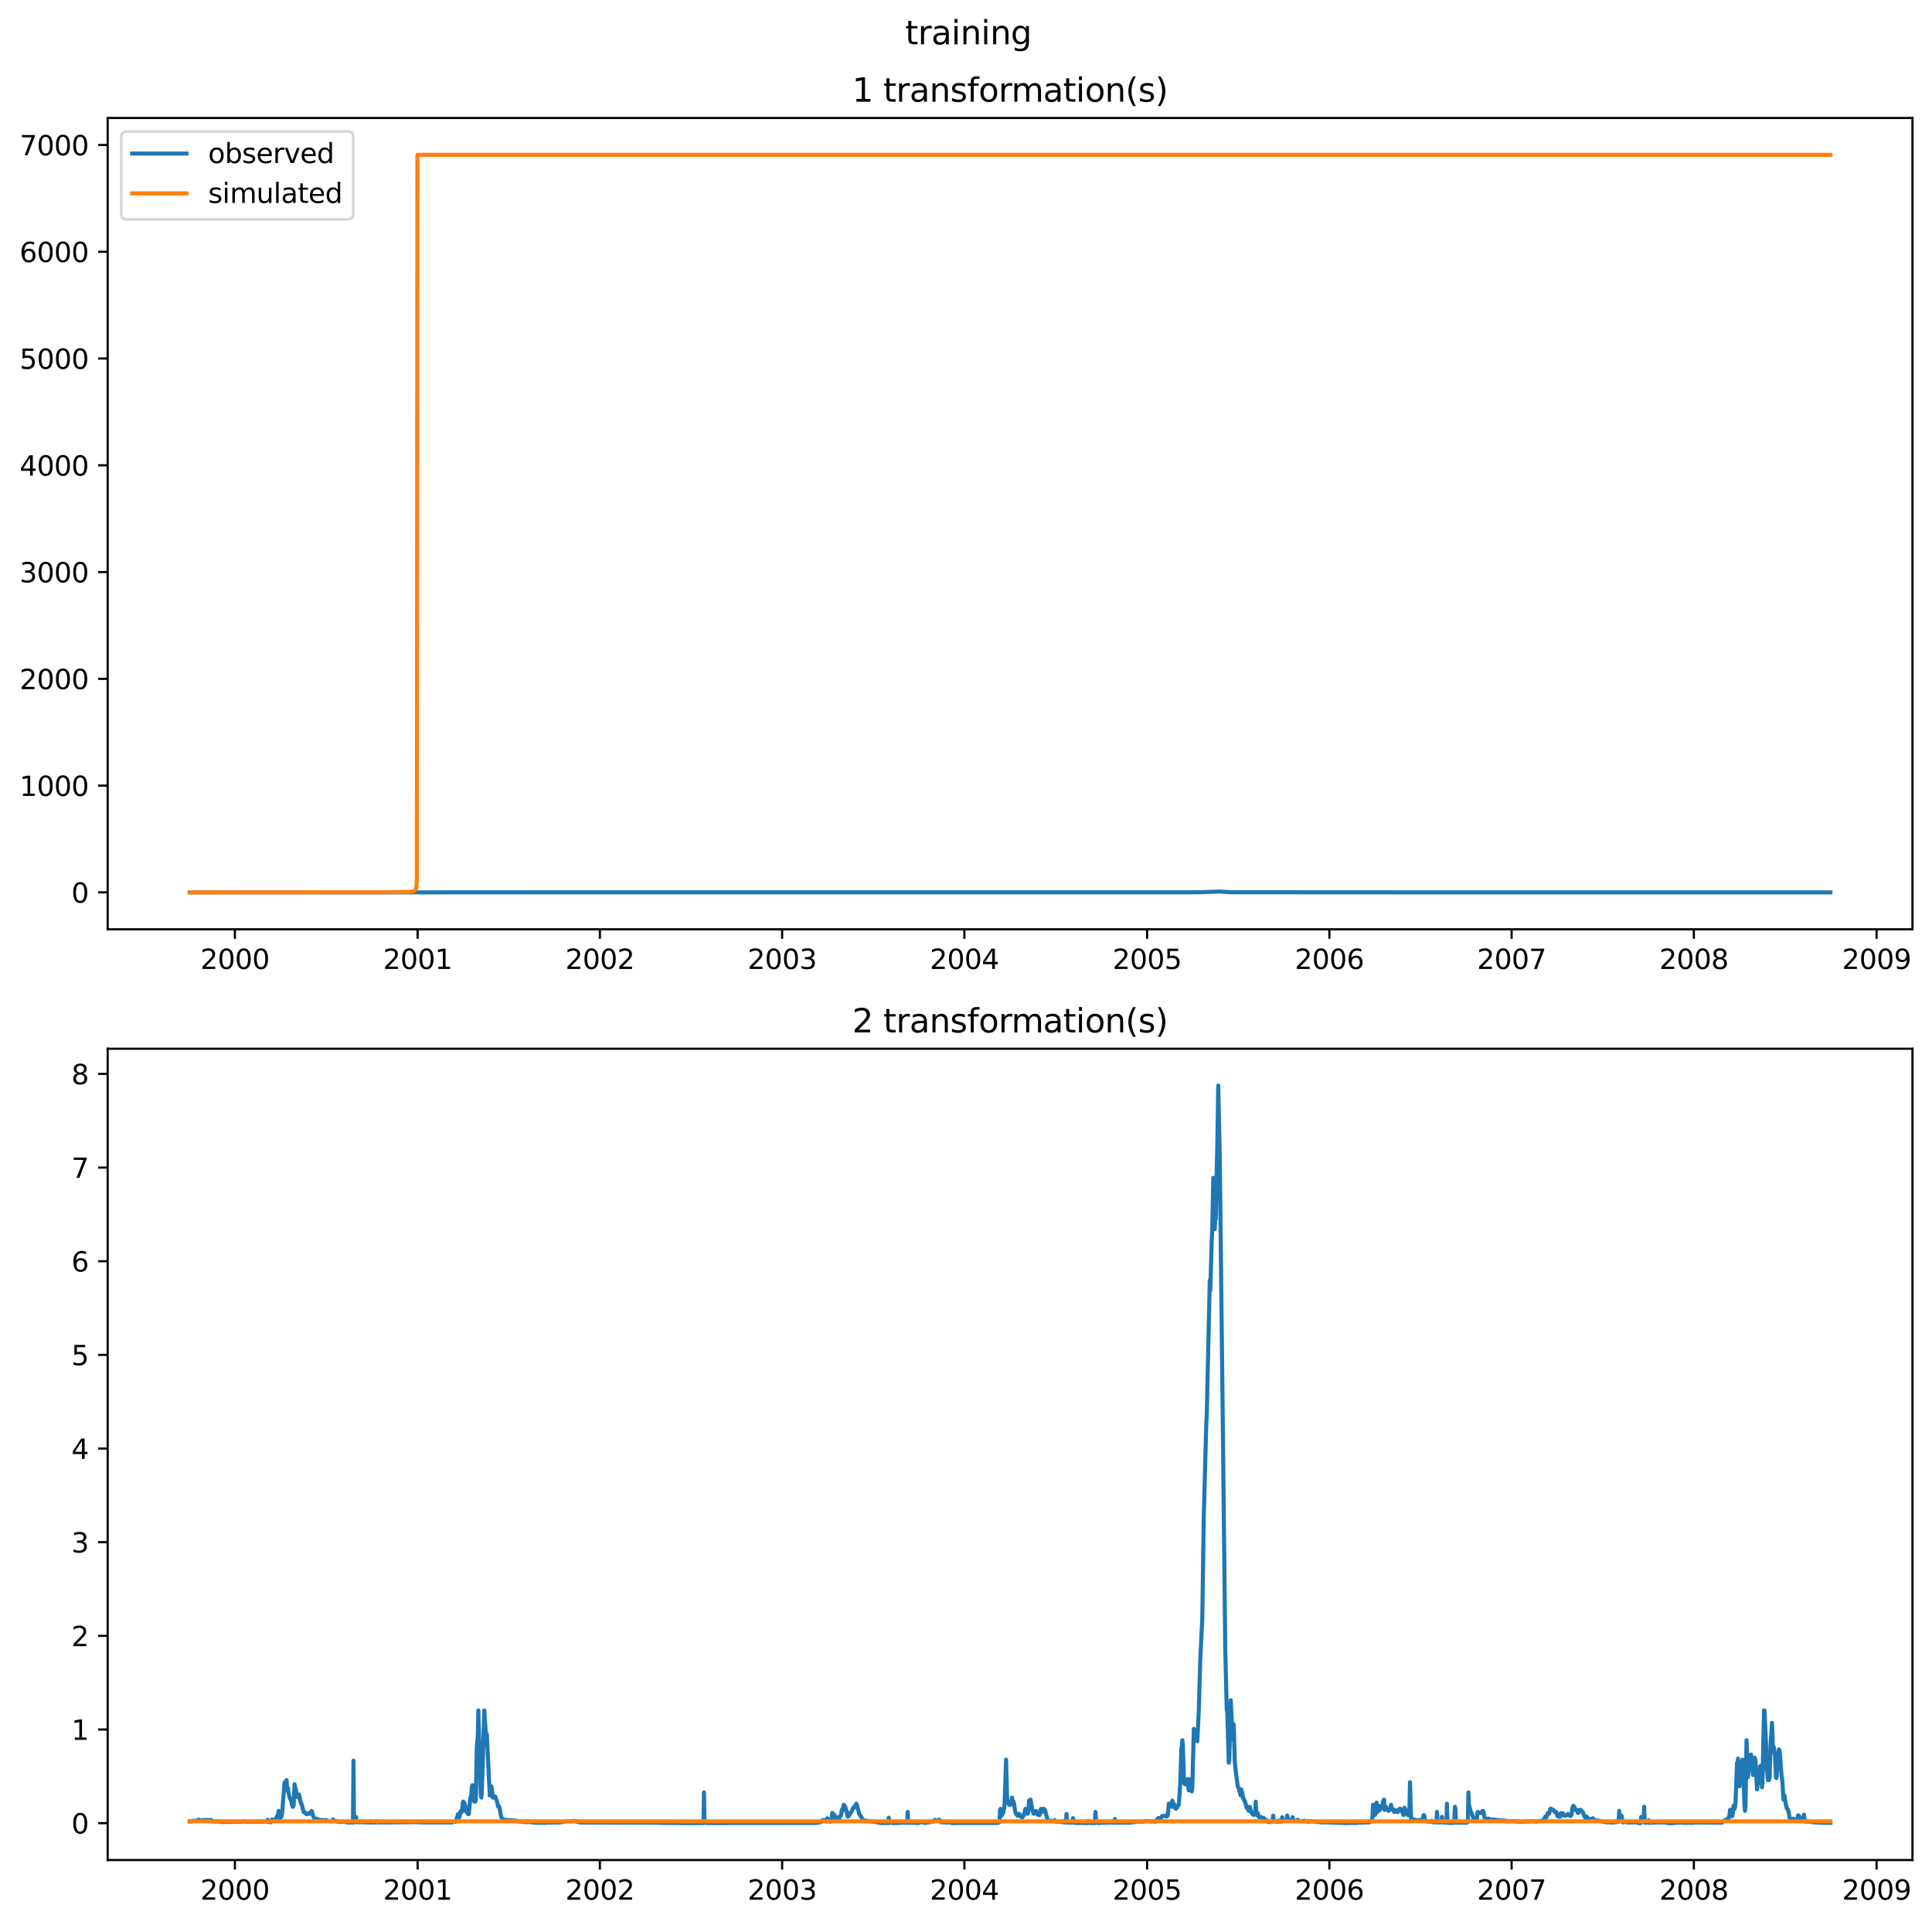 <?xml version="1.0" encoding="utf-8" standalone="no"?>
<!DOCTYPE svg PUBLIC "-//W3C//DTD SVG 1.1//EN"
  "http://www.w3.org/Graphics/SVG/1.1/DTD/svg11.dtd">
<svg xmlns:xlink="http://www.w3.org/1999/xlink" width="711.399pt" height="708.798pt" viewBox="0 0 711.399 708.798" xmlns="http://www.w3.org/2000/svg" version="1.1">
 <defs>
  <style type="text/css">*{stroke-linejoin: round; stroke-linecap: butt}</style>
 </defs>
 <g id="figure_1">
  <g id="patch_1">
   <path d="M 0 708.798 
L 711.399 708.798 
L 711.399 0 
L 0 0 
z
" style="fill: #ffffff"/>
  </g>
  <g id="axes_1">
   <g id="patch_2">
    <path d="M 39.65 342.2 
L 704.199 342.2 
L 704.199 43.44 
L 39.65 43.44 
z
" style="fill: #ffffff"/>
   </g>
   <g id="matplotlib.axis_1">
    <g id="xtick_1">
     <g id="line2d_1">
      <defs>
       <path id="mcf360013bb" d="M 0 0 
L 0 3.5 
" style="stroke: #000000; stroke-width: 0.8"/>
      </defs>
      <g>
       <use xlink:href="#mcf360013bb" x="86.495" y="342.2" style="stroke: #000000; stroke-width: 0.8"/>
      </g>
     </g>
     <g id="text_1">
      <!-- 2000 -->
      <g transform="translate(73.77 356.798) scale(0.1 -0.1)">
       <defs>
        <path id="DejaVuSans-32" d="M 1228 531 
L 3431 531 
L 3431 0 
L 469 0 
L 469 531 
Q 828 903 1448 1529 
Q 2069 2156 2228 2338 
Q 2531 2678 2651 2914 
Q 2772 3150 2772 3378 
Q 2772 3750 2511 3984 
Q 2250 4219 1831 4219 
Q 1534 4219 1204 4116 
Q 875 4013 500 3803 
L 500 4441 
Q 881 4594 1212 4672 
Q 1544 4750 1819 4750 
Q 2544 4750 2975 4387 
Q 3406 4025 3406 3419 
Q 3406 3131 3298 2873 
Q 3191 2616 2906 2266 
Q 2828 2175 2409 1742 
Q 1991 1309 1228 531 
z
" transform="scale(0.016)"/>
        <path id="DejaVuSans-30" d="M 2034 4250 
Q 1547 4250 1301 3770 
Q 1056 3291 1056 2328 
Q 1056 1369 1301 889 
Q 1547 409 2034 409 
Q 2525 409 2770 889 
Q 3016 1369 3016 2328 
Q 3016 3291 2770 3770 
Q 2525 4250 2034 4250 
z
M 2034 4750 
Q 2819 4750 3233 4129 
Q 3647 3509 3647 2328 
Q 3647 1150 3233 529 
Q 2819 -91 2034 -91 
Q 1250 -91 836 529 
Q 422 1150 422 2328 
Q 422 3509 836 4129 
Q 1250 4750 2034 4750 
z
" transform="scale(0.016)"/>
       </defs>
       <use xlink:href="#DejaVuSans-32"/>
       <use xlink:href="#DejaVuSans-30" x="63.623"/>
       <use xlink:href="#DejaVuSans-30" x="127.246"/>
       <use xlink:href="#DejaVuSans-30" x="190.869"/>
      </g>
     </g>
    </g>
    <g id="xtick_2">
     <g id="line2d_2">
      <g>
       <use xlink:href="#mcf360013bb" x="153.785" y="342.2" style="stroke: #000000; stroke-width: 0.8"/>
      </g>
     </g>
     <g id="text_2">
      <!-- 2001 -->
      <g transform="translate(141.06 356.798) scale(0.1 -0.1)">
       <defs>
        <path id="DejaVuSans-31" d="M 794 531 
L 1825 531 
L 1825 4091 
L 703 3866 
L 703 4441 
L 1819 4666 
L 2450 4666 
L 2450 531 
L 3481 531 
L 3481 0 
L 794 0 
L 794 531 
z
" transform="scale(0.016)"/>
       </defs>
       <use xlink:href="#DejaVuSans-32"/>
       <use xlink:href="#DejaVuSans-30" x="63.623"/>
       <use xlink:href="#DejaVuSans-30" x="127.246"/>
       <use xlink:href="#DejaVuSans-31" x="190.869"/>
      </g>
     </g>
    </g>
    <g id="xtick_3">
     <g id="line2d_3">
      <g>
       <use xlink:href="#mcf360013bb" x="220.891" y="342.2" style="stroke: #000000; stroke-width: 0.8"/>
      </g>
     </g>
     <g id="text_3">
      <!-- 2002 -->
      <g transform="translate(208.166 356.798) scale(0.1 -0.1)">
       <use xlink:href="#DejaVuSans-32"/>
       <use xlink:href="#DejaVuSans-30" x="63.623"/>
       <use xlink:href="#DejaVuSans-30" x="127.246"/>
       <use xlink:href="#DejaVuSans-32" x="190.869"/>
      </g>
     </g>
    </g>
    <g id="xtick_4">
     <g id="line2d_4">
      <g>
       <use xlink:href="#mcf360013bb" x="287.996" y="342.2" style="stroke: #000000; stroke-width: 0.8"/>
      </g>
     </g>
     <g id="text_4">
      <!-- 2003 -->
      <g transform="translate(275.271 356.798) scale(0.1 -0.1)">
       <defs>
        <path id="DejaVuSans-33" d="M 2597 2516 
Q 3050 2419 3304 2112 
Q 3559 1806 3559 1356 
Q 3559 666 3084 287 
Q 2609 -91 1734 -91 
Q 1441 -91 1130 -33 
Q 819 25 488 141 
L 488 750 
Q 750 597 1062 519 
Q 1375 441 1716 441 
Q 2309 441 2620 675 
Q 2931 909 2931 1356 
Q 2931 1769 2642 2001 
Q 2353 2234 1838 2234 
L 1294 2234 
L 1294 2753 
L 1863 2753 
Q 2328 2753 2575 2939 
Q 2822 3125 2822 3475 
Q 2822 3834 2567 4026 
Q 2313 4219 1838 4219 
Q 1578 4219 1281 4162 
Q 984 4106 628 3988 
L 628 4550 
Q 988 4650 1302 4700 
Q 1616 4750 1894 4750 
Q 2613 4750 3031 4423 
Q 3450 4097 3450 3541 
Q 3450 3153 3228 2886 
Q 3006 2619 2597 2516 
z
" transform="scale(0.016)"/>
       </defs>
       <use xlink:href="#DejaVuSans-32"/>
       <use xlink:href="#DejaVuSans-30" x="63.623"/>
       <use xlink:href="#DejaVuSans-30" x="127.246"/>
       <use xlink:href="#DejaVuSans-33" x="190.869"/>
      </g>
     </g>
    </g>
    <g id="xtick_5">
     <g id="line2d_5">
      <g>
       <use xlink:href="#mcf360013bb" x="355.102" y="342.2" style="stroke: #000000; stroke-width: 0.8"/>
      </g>
     </g>
     <g id="text_5">
      <!-- 2004 -->
      <g transform="translate(342.377 356.798) scale(0.1 -0.1)">
       <defs>
        <path id="DejaVuSans-34" d="M 2419 4116 
L 825 1625 
L 2419 1625 
L 2419 4116 
z
M 2253 4666 
L 3047 4666 
L 3047 1625 
L 3713 1625 
L 3713 1100 
L 3047 1100 
L 3047 0 
L 2419 0 
L 2419 1100 
L 313 1100 
L 313 1709 
L 2253 4666 
z
" transform="scale(0.016)"/>
       </defs>
       <use xlink:href="#DejaVuSans-32"/>
       <use xlink:href="#DejaVuSans-30" x="63.623"/>
       <use xlink:href="#DejaVuSans-30" x="127.246"/>
       <use xlink:href="#DejaVuSans-34" x="190.869"/>
      </g>
     </g>
    </g>
    <g id="xtick_6">
     <g id="line2d_6">
      <g>
       <use xlink:href="#mcf360013bb" x="422.392" y="342.2" style="stroke: #000000; stroke-width: 0.8"/>
      </g>
     </g>
     <g id="text_6">
      <!-- 2005 -->
      <g transform="translate(409.667 356.798) scale(0.1 -0.1)">
       <defs>
        <path id="DejaVuSans-35" d="M 691 4666 
L 3169 4666 
L 3169 4134 
L 1269 4134 
L 1269 2991 
Q 1406 3038 1543 3061 
Q 1681 3084 1819 3084 
Q 2600 3084 3056 2656 
Q 3513 2228 3513 1497 
Q 3513 744 3044 326 
Q 2575 -91 1722 -91 
Q 1428 -91 1123 -41 
Q 819 9 494 109 
L 494 744 
Q 775 591 1075 516 
Q 1375 441 1709 441 
Q 2250 441 2565 725 
Q 2881 1009 2881 1497 
Q 2881 1984 2565 2268 
Q 2250 2553 1709 2553 
Q 1456 2553 1204 2497 
Q 953 2441 691 2322 
L 691 4666 
z
" transform="scale(0.016)"/>
       </defs>
       <use xlink:href="#DejaVuSans-32"/>
       <use xlink:href="#DejaVuSans-30" x="63.623"/>
       <use xlink:href="#DejaVuSans-30" x="127.246"/>
       <use xlink:href="#DejaVuSans-35" x="190.869"/>
      </g>
     </g>
    </g>
    <g id="xtick_7">
     <g id="line2d_7">
      <g>
       <use xlink:href="#mcf360013bb" x="489.497" y="342.2" style="stroke: #000000; stroke-width: 0.8"/>
      </g>
     </g>
     <g id="text_7">
      <!-- 2006 -->
      <g transform="translate(476.772 356.798) scale(0.1 -0.1)">
       <defs>
        <path id="DejaVuSans-36" d="M 2113 2584 
Q 1688 2584 1439 2293 
Q 1191 2003 1191 1497 
Q 1191 994 1439 701 
Q 1688 409 2113 409 
Q 2538 409 2786 701 
Q 3034 994 3034 1497 
Q 3034 2003 2786 2293 
Q 2538 2584 2113 2584 
z
M 3366 4563 
L 3366 3988 
Q 3128 4100 2886 4159 
Q 2644 4219 2406 4219 
Q 1781 4219 1451 3797 
Q 1122 3375 1075 2522 
Q 1259 2794 1537 2939 
Q 1816 3084 2150 3084 
Q 2853 3084 3261 2657 
Q 3669 2231 3669 1497 
Q 3669 778 3244 343 
Q 2819 -91 2113 -91 
Q 1303 -91 875 529 
Q 447 1150 447 2328 
Q 447 3434 972 4092 
Q 1497 4750 2381 4750 
Q 2619 4750 2861 4703 
Q 3103 4656 3366 4563 
z
" transform="scale(0.016)"/>
       </defs>
       <use xlink:href="#DejaVuSans-32"/>
       <use xlink:href="#DejaVuSans-30" x="63.623"/>
       <use xlink:href="#DejaVuSans-30" x="127.246"/>
       <use xlink:href="#DejaVuSans-36" x="190.869"/>
      </g>
     </g>
    </g>
    <g id="xtick_8">
     <g id="line2d_8">
      <g>
       <use xlink:href="#mcf360013bb" x="556.603" y="342.2" style="stroke: #000000; stroke-width: 0.8"/>
      </g>
     </g>
     <g id="text_8">
      <!-- 2007 -->
      <g transform="translate(543.878 356.798) scale(0.1 -0.1)">
       <defs>
        <path id="DejaVuSans-37" d="M 525 4666 
L 3525 4666 
L 3525 4397 
L 1831 0 
L 1172 0 
L 2766 4134 
L 525 4134 
L 525 4666 
z
" transform="scale(0.016)"/>
       </defs>
       <use xlink:href="#DejaVuSans-32"/>
       <use xlink:href="#DejaVuSans-30" x="63.623"/>
       <use xlink:href="#DejaVuSans-30" x="127.246"/>
       <use xlink:href="#DejaVuSans-37" x="190.869"/>
      </g>
     </g>
    </g>
    <g id="xtick_9">
     <g id="line2d_9">
      <g>
       <use xlink:href="#mcf360013bb" x="623.709" y="342.2" style="stroke: #000000; stroke-width: 0.8"/>
      </g>
     </g>
     <g id="text_9">
      <!-- 2008 -->
      <g transform="translate(610.984 356.798) scale(0.1 -0.1)">
       <defs>
        <path id="DejaVuSans-38" d="M 2034 2216 
Q 1584 2216 1326 1975 
Q 1069 1734 1069 1313 
Q 1069 891 1326 650 
Q 1584 409 2034 409 
Q 2484 409 2743 651 
Q 3003 894 3003 1313 
Q 3003 1734 2745 1975 
Q 2488 2216 2034 2216 
z
M 1403 2484 
Q 997 2584 770 2862 
Q 544 3141 544 3541 
Q 544 4100 942 4425 
Q 1341 4750 2034 4750 
Q 2731 4750 3128 4425 
Q 3525 4100 3525 3541 
Q 3525 3141 3298 2862 
Q 3072 2584 2669 2484 
Q 3125 2378 3379 2068 
Q 3634 1759 3634 1313 
Q 3634 634 3220 271 
Q 2806 -91 2034 -91 
Q 1263 -91 848 271 
Q 434 634 434 1313 
Q 434 1759 690 2068 
Q 947 2378 1403 2484 
z
M 1172 3481 
Q 1172 3119 1398 2916 
Q 1625 2713 2034 2713 
Q 2441 2713 2670 2916 
Q 2900 3119 2900 3481 
Q 2900 3844 2670 4047 
Q 2441 4250 2034 4250 
Q 1625 4250 1398 4047 
Q 1172 3844 1172 3481 
z
" transform="scale(0.016)"/>
       </defs>
       <use xlink:href="#DejaVuSans-32"/>
       <use xlink:href="#DejaVuSans-30" x="63.623"/>
       <use xlink:href="#DejaVuSans-30" x="127.246"/>
       <use xlink:href="#DejaVuSans-38" x="190.869"/>
      </g>
     </g>
    </g>
    <g id="xtick_10">
     <g id="line2d_10">
      <g>
       <use xlink:href="#mcf360013bb" x="690.999" y="342.2" style="stroke: #000000; stroke-width: 0.8"/>
      </g>
     </g>
     <g id="text_10">
      <!-- 2009 -->
      <g transform="translate(678.274 356.798) scale(0.1 -0.1)">
       <defs>
        <path id="DejaVuSans-39" d="M 703 97 
L 703 672 
Q 941 559 1184 500 
Q 1428 441 1663 441 
Q 2288 441 2617 861 
Q 2947 1281 2994 2138 
Q 2813 1869 2534 1725 
Q 2256 1581 1919 1581 
Q 1219 1581 811 2004 
Q 403 2428 403 3163 
Q 403 3881 828 4315 
Q 1253 4750 1959 4750 
Q 2769 4750 3195 4129 
Q 3622 3509 3622 2328 
Q 3622 1225 3098 567 
Q 2575 -91 1691 -91 
Q 1453 -91 1209 -44 
Q 966 3 703 97 
z
M 1959 2075 
Q 2384 2075 2632 2365 
Q 2881 2656 2881 3163 
Q 2881 3666 2632 3958 
Q 2384 4250 1959 4250 
Q 1534 4250 1286 3958 
Q 1038 3666 1038 3163 
Q 1038 2656 1286 2365 
Q 1534 2075 1959 2075 
z
" transform="scale(0.016)"/>
       </defs>
       <use xlink:href="#DejaVuSans-32"/>
       <use xlink:href="#DejaVuSans-30" x="63.623"/>
       <use xlink:href="#DejaVuSans-30" x="127.246"/>
       <use xlink:href="#DejaVuSans-39" x="190.869"/>
      </g>
     </g>
    </g>
   </g>
   <g id="matplotlib.axis_2">
    <g id="ytick_1">
     <g id="line2d_11">
      <defs>
       <path id="m48aeab2d69" d="M 0 0 
L -3.5 0 
" style="stroke: #000000; stroke-width: 0.8"/>
      </defs>
      <g>
       <use xlink:href="#m48aeab2d69" x="39.65" y="328.597" style="stroke: #000000; stroke-width: 0.8"/>
      </g>
     </g>
     <g id="text_11">
      <!-- 0 -->
      <g transform="translate(26.288 332.397) scale(0.1 -0.1)">
       <use xlink:href="#DejaVuSans-30"/>
      </g>
     </g>
    </g>
    <g id="ytick_2">
     <g id="line2d_12">
      <g>
       <use xlink:href="#m48aeab2d69" x="39.65" y="289.281" style="stroke: #000000; stroke-width: 0.8"/>
      </g>
     </g>
     <g id="text_12">
      <!-- 1000 -->
      <g transform="translate(7.2 293.081) scale(0.1 -0.1)">
       <use xlink:href="#DejaVuSans-31"/>
       <use xlink:href="#DejaVuSans-30" x="63.623"/>
       <use xlink:href="#DejaVuSans-30" x="127.246"/>
       <use xlink:href="#DejaVuSans-30" x="190.869"/>
      </g>
     </g>
    </g>
    <g id="ytick_3">
     <g id="line2d_13">
      <g>
       <use xlink:href="#m48aeab2d69" x="39.65" y="249.966" style="stroke: #000000; stroke-width: 0.8"/>
      </g>
     </g>
     <g id="text_13">
      <!-- 2000 -->
      <g transform="translate(7.2 253.765) scale(0.1 -0.1)">
       <use xlink:href="#DejaVuSans-32"/>
       <use xlink:href="#DejaVuSans-30" x="63.623"/>
       <use xlink:href="#DejaVuSans-30" x="127.246"/>
       <use xlink:href="#DejaVuSans-30" x="190.869"/>
      </g>
     </g>
    </g>
    <g id="ytick_4">
     <g id="line2d_14">
      <g>
       <use xlink:href="#m48aeab2d69" x="39.65" y="210.65" style="stroke: #000000; stroke-width: 0.8"/>
      </g>
     </g>
     <g id="text_14">
      <!-- 3000 -->
      <g transform="translate(7.2 214.449) scale(0.1 -0.1)">
       <use xlink:href="#DejaVuSans-33"/>
       <use xlink:href="#DejaVuSans-30" x="63.623"/>
       <use xlink:href="#DejaVuSans-30" x="127.246"/>
       <use xlink:href="#DejaVuSans-30" x="190.869"/>
      </g>
     </g>
    </g>
    <g id="ytick_5">
     <g id="line2d_15">
      <g>
       <use xlink:href="#m48aeab2d69" x="39.65" y="171.334" style="stroke: #000000; stroke-width: 0.8"/>
      </g>
     </g>
     <g id="text_15">
      <!-- 4000 -->
      <g transform="translate(7.2 175.133) scale(0.1 -0.1)">
       <use xlink:href="#DejaVuSans-34"/>
       <use xlink:href="#DejaVuSans-30" x="63.623"/>
       <use xlink:href="#DejaVuSans-30" x="127.246"/>
       <use xlink:href="#DejaVuSans-30" x="190.869"/>
      </g>
     </g>
    </g>
    <g id="ytick_6">
     <g id="line2d_16">
      <g>
       <use xlink:href="#m48aeab2d69" x="39.65" y="132.018" style="stroke: #000000; stroke-width: 0.8"/>
      </g>
     </g>
     <g id="text_16">
      <!-- 5000 -->
      <g transform="translate(7.2 135.817) scale(0.1 -0.1)">
       <use xlink:href="#DejaVuSans-35"/>
       <use xlink:href="#DejaVuSans-30" x="63.623"/>
       <use xlink:href="#DejaVuSans-30" x="127.246"/>
       <use xlink:href="#DejaVuSans-30" x="190.869"/>
      </g>
     </g>
    </g>
    <g id="ytick_7">
     <g id="line2d_17">
      <g>
       <use xlink:href="#m48aeab2d69" x="39.65" y="92.702" style="stroke: #000000; stroke-width: 0.8"/>
      </g>
     </g>
     <g id="text_17">
      <!-- 6000 -->
      <g transform="translate(7.2 96.501) scale(0.1 -0.1)">
       <use xlink:href="#DejaVuSans-36"/>
       <use xlink:href="#DejaVuSans-30" x="63.623"/>
       <use xlink:href="#DejaVuSans-30" x="127.246"/>
       <use xlink:href="#DejaVuSans-30" x="190.869"/>
      </g>
     </g>
    </g>
    <g id="ytick_8">
     <g id="line2d_18">
      <g>
       <use xlink:href="#m48aeab2d69" x="39.65" y="53.386" style="stroke: #000000; stroke-width: 0.8"/>
      </g>
     </g>
     <g id="text_18">
      <!-- 7000 -->
      <g transform="translate(7.2 57.185) scale(0.1 -0.1)">
       <use xlink:href="#DejaVuSans-37"/>
       <use xlink:href="#DejaVuSans-30" x="63.623"/>
       <use xlink:href="#DejaVuSans-30" x="127.246"/>
       <use xlink:href="#DejaVuSans-30" x="190.869"/>
      </g>
     </g>
    </g>
   </g>
   <g id="line2d_19">
    <path d="M 69.857 328.597 
L 434.802 328.574 
L 437.376 328.579 
L 441.42 328.55 
L 448.958 328.305 
L 454.106 328.556 
L 516.799 328.594 
L 528.014 328.597 
L 673.992 328.597 
L 673.992 328.597 
" clip-path="url(#pcc58304bbd)" style="fill: none; stroke: #1f77b4; stroke-width: 1.5; stroke-linecap: square"/>
   </g>
   <g id="line2d_20">
    <path d="M 69.857 328.597 
L 139.72 328.557 
L 150.384 328.433 
L 152.038 328.265 
L 152.774 327.979 
L 153.141 327.505 
L 153.325 326.827 
L 153.509 323.965 
L 153.693 57.02 
L 673.992 57.02 
L 673.992 57.02 
" clip-path="url(#pcc58304bbd)" style="fill: none; stroke: #ff7f0e; stroke-width: 1.5; stroke-linecap: square"/>
   </g>
   <g id="patch_3">
    <path d="M 39.65 342.2 
L 39.65 43.44 
" style="fill: none; stroke: #000000; stroke-width: 0.8; stroke-linejoin: miter; stroke-linecap: square"/>
   </g>
   <g id="patch_4">
    <path d="M 704.199 342.2 
L 704.199 43.44 
" style="fill: none; stroke: #000000; stroke-width: 0.8; stroke-linejoin: miter; stroke-linecap: square"/>
   </g>
   <g id="patch_5">
    <path d="M 39.65 342.2 
L 704.199 342.2 
" style="fill: none; stroke: #000000; stroke-width: 0.8; stroke-linejoin: miter; stroke-linecap: square"/>
   </g>
   <g id="patch_6">
    <path d="M 39.65 43.44 
L 704.199 43.44 
" style="fill: none; stroke: #000000; stroke-width: 0.8; stroke-linejoin: miter; stroke-linecap: square"/>
   </g>
   <g id="text_19">
    <!-- 1 transformation(s) -->
    <g transform="translate(313.81 37.44) scale(0.12 -0.12)">
     <defs>
      <path id="DejaVuSans-20" transform="scale(0.016)"/>
      <path id="DejaVuSans-74" d="M 1172 4494 
L 1172 3500 
L 2356 3500 
L 2356 3053 
L 1172 3053 
L 1172 1153 
Q 1172 725 1289 603 
Q 1406 481 1766 481 
L 2356 481 
L 2356 0 
L 1766 0 
Q 1100 0 847 248 
Q 594 497 594 1153 
L 594 3053 
L 172 3053 
L 172 3500 
L 594 3500 
L 594 4494 
L 1172 4494 
z
" transform="scale(0.016)"/>
      <path id="DejaVuSans-72" d="M 2631 2963 
Q 2534 3019 2420 3045 
Q 2306 3072 2169 3072 
Q 1681 3072 1420 2755 
Q 1159 2438 1159 1844 
L 1159 0 
L 581 0 
L 581 3500 
L 1159 3500 
L 1159 2956 
Q 1341 3275 1631 3429 
Q 1922 3584 2338 3584 
Q 2397 3584 2469 3576 
Q 2541 3569 2628 3553 
L 2631 2963 
z
" transform="scale(0.016)"/>
      <path id="DejaVuSans-61" d="M 2194 1759 
Q 1497 1759 1228 1600 
Q 959 1441 959 1056 
Q 959 750 1161 570 
Q 1363 391 1709 391 
Q 2188 391 2477 730 
Q 2766 1069 2766 1631 
L 2766 1759 
L 2194 1759 
z
M 3341 1997 
L 3341 0 
L 2766 0 
L 2766 531 
Q 2569 213 2275 61 
Q 1981 -91 1556 -91 
Q 1019 -91 701 211 
Q 384 513 384 1019 
Q 384 1609 779 1909 
Q 1175 2209 1959 2209 
L 2766 2209 
L 2766 2266 
Q 2766 2663 2505 2880 
Q 2244 3097 1772 3097 
Q 1472 3097 1187 3025 
Q 903 2953 641 2809 
L 641 3341 
Q 956 3463 1253 3523 
Q 1550 3584 1831 3584 
Q 2591 3584 2966 3190 
Q 3341 2797 3341 1997 
z
" transform="scale(0.016)"/>
      <path id="DejaVuSans-6e" d="M 3513 2113 
L 3513 0 
L 2938 0 
L 2938 2094 
Q 2938 2591 2744 2837 
Q 2550 3084 2163 3084 
Q 1697 3084 1428 2787 
Q 1159 2491 1159 1978 
L 1159 0 
L 581 0 
L 581 3500 
L 1159 3500 
L 1159 2956 
Q 1366 3272 1645 3428 
Q 1925 3584 2291 3584 
Q 2894 3584 3203 3211 
Q 3513 2838 3513 2113 
z
" transform="scale(0.016)"/>
      <path id="DejaVuSans-73" d="M 2834 3397 
L 2834 2853 
Q 2591 2978 2328 3040 
Q 2066 3103 1784 3103 
Q 1356 3103 1142 2972 
Q 928 2841 928 2578 
Q 928 2378 1081 2264 
Q 1234 2150 1697 2047 
L 1894 2003 
Q 2506 1872 2764 1633 
Q 3022 1394 3022 966 
Q 3022 478 2636 193 
Q 2250 -91 1575 -91 
Q 1294 -91 989 -36 
Q 684 19 347 128 
L 347 722 
Q 666 556 975 473 
Q 1284 391 1588 391 
Q 1994 391 2212 530 
Q 2431 669 2431 922 
Q 2431 1156 2273 1281 
Q 2116 1406 1581 1522 
L 1381 1569 
Q 847 1681 609 1914 
Q 372 2147 372 2553 
Q 372 3047 722 3315 
Q 1072 3584 1716 3584 
Q 2034 3584 2315 3537 
Q 2597 3491 2834 3397 
z
" transform="scale(0.016)"/>
      <path id="DejaVuSans-66" d="M 2375 4863 
L 2375 4384 
L 1825 4384 
Q 1516 4384 1395 4259 
Q 1275 4134 1275 3809 
L 1275 3500 
L 2222 3500 
L 2222 3053 
L 1275 3053 
L 1275 0 
L 697 0 
L 697 3053 
L 147 3053 
L 147 3500 
L 697 3500 
L 697 3744 
Q 697 4328 969 4595 
Q 1241 4863 1831 4863 
L 2375 4863 
z
" transform="scale(0.016)"/>
      <path id="DejaVuSans-6f" d="M 1959 3097 
Q 1497 3097 1228 2736 
Q 959 2375 959 1747 
Q 959 1119 1226 758 
Q 1494 397 1959 397 
Q 2419 397 2687 759 
Q 2956 1122 2956 1747 
Q 2956 2369 2687 2733 
Q 2419 3097 1959 3097 
z
M 1959 3584 
Q 2709 3584 3137 3096 
Q 3566 2609 3566 1747 
Q 3566 888 3137 398 
Q 2709 -91 1959 -91 
Q 1206 -91 779 398 
Q 353 888 353 1747 
Q 353 2609 779 3096 
Q 1206 3584 1959 3584 
z
" transform="scale(0.016)"/>
      <path id="DejaVuSans-6d" d="M 3328 2828 
Q 3544 3216 3844 3400 
Q 4144 3584 4550 3584 
Q 5097 3584 5394 3201 
Q 5691 2819 5691 2113 
L 5691 0 
L 5113 0 
L 5113 2094 
Q 5113 2597 4934 2840 
Q 4756 3084 4391 3084 
Q 3944 3084 3684 2787 
Q 3425 2491 3425 1978 
L 3425 0 
L 2847 0 
L 2847 2094 
Q 2847 2600 2669 2842 
Q 2491 3084 2119 3084 
Q 1678 3084 1418 2786 
Q 1159 2488 1159 1978 
L 1159 0 
L 581 0 
L 581 3500 
L 1159 3500 
L 1159 2956 
Q 1356 3278 1631 3431 
Q 1906 3584 2284 3584 
Q 2666 3584 2933 3390 
Q 3200 3197 3328 2828 
z
" transform="scale(0.016)"/>
      <path id="DejaVuSans-69" d="M 603 3500 
L 1178 3500 
L 1178 0 
L 603 0 
L 603 3500 
z
M 603 4863 
L 1178 4863 
L 1178 4134 
L 603 4134 
L 603 4863 
z
" transform="scale(0.016)"/>
      <path id="DejaVuSans-28" d="M 1984 4856 
Q 1566 4138 1362 3434 
Q 1159 2731 1159 2009 
Q 1159 1288 1364 580 
Q 1569 -128 1984 -844 
L 1484 -844 
Q 1016 -109 783 600 
Q 550 1309 550 2009 
Q 550 2706 781 3412 
Q 1013 4119 1484 4856 
L 1984 4856 
z
" transform="scale(0.016)"/>
      <path id="DejaVuSans-29" d="M 513 4856 
L 1013 4856 
Q 1481 4119 1714 3412 
Q 1947 2706 1947 2009 
Q 1947 1309 1714 600 
Q 1481 -109 1013 -844 
L 513 -844 
Q 928 -128 1133 580 
Q 1338 1288 1338 2009 
Q 1338 2731 1133 3434 
Q 928 4138 513 4856 
z
" transform="scale(0.016)"/>
     </defs>
     <use xlink:href="#DejaVuSans-31"/>
     <use xlink:href="#DejaVuSans-20" x="63.623"/>
     <use xlink:href="#DejaVuSans-74" x="95.41"/>
     <use xlink:href="#DejaVuSans-72" x="134.619"/>
     <use xlink:href="#DejaVuSans-61" x="175.732"/>
     <use xlink:href="#DejaVuSans-6e" x="237.012"/>
     <use xlink:href="#DejaVuSans-73" x="300.391"/>
     <use xlink:href="#DejaVuSans-66" x="352.49"/>
     <use xlink:href="#DejaVuSans-6f" x="387.695"/>
     <use xlink:href="#DejaVuSans-72" x="448.877"/>
     <use xlink:href="#DejaVuSans-6d" x="488.24"/>
     <use xlink:href="#DejaVuSans-61" x="585.652"/>
     <use xlink:href="#DejaVuSans-74" x="646.932"/>
     <use xlink:href="#DejaVuSans-69" x="686.141"/>
     <use xlink:href="#DejaVuSans-6f" x="713.924"/>
     <use xlink:href="#DejaVuSans-6e" x="775.105"/>
     <use xlink:href="#DejaVuSans-28" x="838.484"/>
     <use xlink:href="#DejaVuSans-73" x="877.498"/>
     <use xlink:href="#DejaVuSans-29" x="929.598"/>
    </g>
   </g>
   <g id="legend_1">
    <g id="patch_7">
     <path d="M 46.65 80.796 
L 128.044 80.796 
Q 130.044 80.796 130.044 78.796 
L 130.044 50.44 
Q 130.044 48.44 128.044 48.44 
L 46.65 48.44 
Q 44.65 48.44 44.65 50.44 
L 44.65 78.796 
Q 44.65 80.796 46.65 80.796 
z
" style="fill: #ffffff; opacity: 0.8; stroke: #cccccc; stroke-linejoin: miter"/>
    </g>
    <g id="line2d_21">
     <path d="M 48.65 56.538 
L 58.65 56.538 
L 68.65 56.538 
" style="fill: none; stroke: #1f77b4; stroke-width: 1.5; stroke-linecap: square"/>
    </g>
    <g id="text_20">
     <!-- observed -->
     <g transform="translate(76.65 60.038) scale(0.1 -0.1)">
      <defs>
       <path id="DejaVuSans-62" d="M 3116 1747 
Q 3116 2381 2855 2742 
Q 2594 3103 2138 3103 
Q 1681 3103 1420 2742 
Q 1159 2381 1159 1747 
Q 1159 1113 1420 752 
Q 1681 391 2138 391 
Q 2594 391 2855 752 
Q 3116 1113 3116 1747 
z
M 1159 2969 
Q 1341 3281 1617 3432 
Q 1894 3584 2278 3584 
Q 2916 3584 3314 3078 
Q 3713 2572 3713 1747 
Q 3713 922 3314 415 
Q 2916 -91 2278 -91 
Q 1894 -91 1617 61 
Q 1341 213 1159 525 
L 1159 0 
L 581 0 
L 581 4863 
L 1159 4863 
L 1159 2969 
z
" transform="scale(0.016)"/>
       <path id="DejaVuSans-65" d="M 3597 1894 
L 3597 1613 
L 953 1613 
Q 991 1019 1311 708 
Q 1631 397 2203 397 
Q 2534 397 2845 478 
Q 3156 559 3463 722 
L 3463 178 
Q 3153 47 2828 -22 
Q 2503 -91 2169 -91 
Q 1331 -91 842 396 
Q 353 884 353 1716 
Q 353 2575 817 3079 
Q 1281 3584 2069 3584 
Q 2775 3584 3186 3129 
Q 3597 2675 3597 1894 
z
M 3022 2063 
Q 3016 2534 2758 2815 
Q 2500 3097 2075 3097 
Q 1594 3097 1305 2825 
Q 1016 2553 972 2059 
L 3022 2063 
z
" transform="scale(0.016)"/>
       <path id="DejaVuSans-76" d="M 191 3500 
L 800 3500 
L 1894 563 
L 2988 3500 
L 3597 3500 
L 2284 0 
L 1503 0 
L 191 3500 
z
" transform="scale(0.016)"/>
       <path id="DejaVuSans-64" d="M 2906 2969 
L 2906 4863 
L 3481 4863 
L 3481 0 
L 2906 0 
L 2906 525 
Q 2725 213 2448 61 
Q 2172 -91 1784 -91 
Q 1150 -91 751 415 
Q 353 922 353 1747 
Q 353 2572 751 3078 
Q 1150 3584 1784 3584 
Q 2172 3584 2448 3432 
Q 2725 3281 2906 2969 
z
M 947 1747 
Q 947 1113 1208 752 
Q 1469 391 1925 391 
Q 2381 391 2643 752 
Q 2906 1113 2906 1747 
Q 2906 2381 2643 2742 
Q 2381 3103 1925 3103 
Q 1469 3103 1208 2742 
Q 947 2381 947 1747 
z
" transform="scale(0.016)"/>
      </defs>
      <use xlink:href="#DejaVuSans-6f"/>
      <use xlink:href="#DejaVuSans-62" x="61.182"/>
      <use xlink:href="#DejaVuSans-73" x="124.658"/>
      <use xlink:href="#DejaVuSans-65" x="176.758"/>
      <use xlink:href="#DejaVuSans-72" x="238.281"/>
      <use xlink:href="#DejaVuSans-76" x="279.395"/>
      <use xlink:href="#DejaVuSans-65" x="338.574"/>
      <use xlink:href="#DejaVuSans-64" x="400.098"/>
     </g>
    </g>
    <g id="line2d_22">
     <path d="M 48.65 71.217 
L 58.65 71.217 
L 68.65 71.217 
" style="fill: none; stroke: #ff7f0e; stroke-width: 1.5; stroke-linecap: square"/>
    </g>
    <g id="text_21">
     <!-- simulated -->
     <g transform="translate(76.65 74.717) scale(0.1 -0.1)">
      <defs>
       <path id="DejaVuSans-75" d="M 544 1381 
L 544 3500 
L 1119 3500 
L 1119 1403 
Q 1119 906 1312 657 
Q 1506 409 1894 409 
Q 2359 409 2629 706 
Q 2900 1003 2900 1516 
L 2900 3500 
L 3475 3500 
L 3475 0 
L 2900 0 
L 2900 538 
Q 2691 219 2414 64 
Q 2138 -91 1772 -91 
Q 1169 -91 856 284 
Q 544 659 544 1381 
z
M 1991 3584 
L 1991 3584 
z
" transform="scale(0.016)"/>
       <path id="DejaVuSans-6c" d="M 603 4863 
L 1178 4863 
L 1178 0 
L 603 0 
L 603 4863 
z
" transform="scale(0.016)"/>
      </defs>
      <use xlink:href="#DejaVuSans-73"/>
      <use xlink:href="#DejaVuSans-69" x="52.1"/>
      <use xlink:href="#DejaVuSans-6d" x="79.883"/>
      <use xlink:href="#DejaVuSans-75" x="177.295"/>
      <use xlink:href="#DejaVuSans-6c" x="240.674"/>
      <use xlink:href="#DejaVuSans-61" x="268.457"/>
      <use xlink:href="#DejaVuSans-74" x="329.736"/>
      <use xlink:href="#DejaVuSans-65" x="368.945"/>
      <use xlink:href="#DejaVuSans-64" x="430.469"/>
     </g>
    </g>
   </g>
  </g>
  <g id="axes_2">
   <g id="patch_8">
    <path d="M 39.65 684.92 
L 704.199 684.92 
L 704.199 386.16 
L 39.65 386.16 
z
" style="fill: #ffffff"/>
   </g>
   <g id="matplotlib.axis_3">
    <g id="xtick_11">
     <g id="line2d_23">
      <g>
       <use xlink:href="#mcf360013bb" x="86.495" y="684.92" style="stroke: #000000; stroke-width: 0.8"/>
      </g>
     </g>
     <g id="text_22">
      <!-- 2000 -->
      <g transform="translate(73.77 699.518) scale(0.1 -0.1)">
       <use xlink:href="#DejaVuSans-32"/>
       <use xlink:href="#DejaVuSans-30" x="63.623"/>
       <use xlink:href="#DejaVuSans-30" x="127.246"/>
       <use xlink:href="#DejaVuSans-30" x="190.869"/>
      </g>
     </g>
    </g>
    <g id="xtick_12">
     <g id="line2d_24">
      <g>
       <use xlink:href="#mcf360013bb" x="153.785" y="684.92" style="stroke: #000000; stroke-width: 0.8"/>
      </g>
     </g>
     <g id="text_23">
      <!-- 2001 -->
      <g transform="translate(141.06 699.518) scale(0.1 -0.1)">
       <use xlink:href="#DejaVuSans-32"/>
       <use xlink:href="#DejaVuSans-30" x="63.623"/>
       <use xlink:href="#DejaVuSans-30" x="127.246"/>
       <use xlink:href="#DejaVuSans-31" x="190.869"/>
      </g>
     </g>
    </g>
    <g id="xtick_13">
     <g id="line2d_25">
      <g>
       <use xlink:href="#mcf360013bb" x="220.891" y="684.92" style="stroke: #000000; stroke-width: 0.8"/>
      </g>
     </g>
     <g id="text_24">
      <!-- 2002 -->
      <g transform="translate(208.166 699.518) scale(0.1 -0.1)">
       <use xlink:href="#DejaVuSans-32"/>
       <use xlink:href="#DejaVuSans-30" x="63.623"/>
       <use xlink:href="#DejaVuSans-30" x="127.246"/>
       <use xlink:href="#DejaVuSans-32" x="190.869"/>
      </g>
     </g>
    </g>
    <g id="xtick_14">
     <g id="line2d_26">
      <g>
       <use xlink:href="#mcf360013bb" x="287.996" y="684.92" style="stroke: #000000; stroke-width: 0.8"/>
      </g>
     </g>
     <g id="text_25">
      <!-- 2003 -->
      <g transform="translate(275.271 699.518) scale(0.1 -0.1)">
       <use xlink:href="#DejaVuSans-32"/>
       <use xlink:href="#DejaVuSans-30" x="63.623"/>
       <use xlink:href="#DejaVuSans-30" x="127.246"/>
       <use xlink:href="#DejaVuSans-33" x="190.869"/>
      </g>
     </g>
    </g>
    <g id="xtick_15">
     <g id="line2d_27">
      <g>
       <use xlink:href="#mcf360013bb" x="355.102" y="684.92" style="stroke: #000000; stroke-width: 0.8"/>
      </g>
     </g>
     <g id="text_26">
      <!-- 2004 -->
      <g transform="translate(342.377 699.518) scale(0.1 -0.1)">
       <use xlink:href="#DejaVuSans-32"/>
       <use xlink:href="#DejaVuSans-30" x="63.623"/>
       <use xlink:href="#DejaVuSans-30" x="127.246"/>
       <use xlink:href="#DejaVuSans-34" x="190.869"/>
      </g>
     </g>
    </g>
    <g id="xtick_16">
     <g id="line2d_28">
      <g>
       <use xlink:href="#mcf360013bb" x="422.392" y="684.92" style="stroke: #000000; stroke-width: 0.8"/>
      </g>
     </g>
     <g id="text_27">
      <!-- 2005 -->
      <g transform="translate(409.667 699.518) scale(0.1 -0.1)">
       <use xlink:href="#DejaVuSans-32"/>
       <use xlink:href="#DejaVuSans-30" x="63.623"/>
       <use xlink:href="#DejaVuSans-30" x="127.246"/>
       <use xlink:href="#DejaVuSans-35" x="190.869"/>
      </g>
     </g>
    </g>
    <g id="xtick_17">
     <g id="line2d_29">
      <g>
       <use xlink:href="#mcf360013bb" x="489.497" y="684.92" style="stroke: #000000; stroke-width: 0.8"/>
      </g>
     </g>
     <g id="text_28">
      <!-- 2006 -->
      <g transform="translate(476.772 699.518) scale(0.1 -0.1)">
       <use xlink:href="#DejaVuSans-32"/>
       <use xlink:href="#DejaVuSans-30" x="63.623"/>
       <use xlink:href="#DejaVuSans-30" x="127.246"/>
       <use xlink:href="#DejaVuSans-36" x="190.869"/>
      </g>
     </g>
    </g>
    <g id="xtick_18">
     <g id="line2d_30">
      <g>
       <use xlink:href="#mcf360013bb" x="556.603" y="684.92" style="stroke: #000000; stroke-width: 0.8"/>
      </g>
     </g>
     <g id="text_29">
      <!-- 2007 -->
      <g transform="translate(543.878 699.518) scale(0.1 -0.1)">
       <use xlink:href="#DejaVuSans-32"/>
       <use xlink:href="#DejaVuSans-30" x="63.623"/>
       <use xlink:href="#DejaVuSans-30" x="127.246"/>
       <use xlink:href="#DejaVuSans-37" x="190.869"/>
      </g>
     </g>
    </g>
    <g id="xtick_19">
     <g id="line2d_31">
      <g>
       <use xlink:href="#mcf360013bb" x="623.709" y="684.92" style="stroke: #000000; stroke-width: 0.8"/>
      </g>
     </g>
     <g id="text_30">
      <!-- 2008 -->
      <g transform="translate(610.984 699.518) scale(0.1 -0.1)">
       <use xlink:href="#DejaVuSans-32"/>
       <use xlink:href="#DejaVuSans-30" x="63.623"/>
       <use xlink:href="#DejaVuSans-30" x="127.246"/>
       <use xlink:href="#DejaVuSans-38" x="190.869"/>
      </g>
     </g>
    </g>
    <g id="xtick_20">
     <g id="line2d_32">
      <g>
       <use xlink:href="#mcf360013bb" x="690.999" y="684.92" style="stroke: #000000; stroke-width: 0.8"/>
      </g>
     </g>
     <g id="text_31">
      <!-- 2009 -->
      <g transform="translate(678.274 699.518) scale(0.1 -0.1)">
       <use xlink:href="#DejaVuSans-32"/>
       <use xlink:href="#DejaVuSans-30" x="63.623"/>
       <use xlink:href="#DejaVuSans-30" x="127.246"/>
       <use xlink:href="#DejaVuSans-39" x="190.869"/>
      </g>
     </g>
    </g>
   </g>
   <g id="matplotlib.axis_4">
    <g id="ytick_9">
     <g id="line2d_33">
      <g>
       <use xlink:href="#m48aeab2d69" x="39.65" y="671.34" style="stroke: #000000; stroke-width: 0.8"/>
      </g>
     </g>
     <g id="text_32">
      <!-- 0 -->
      <g transform="translate(26.288 675.139) scale(0.1 -0.1)">
       <use xlink:href="#DejaVuSans-30"/>
      </g>
     </g>
    </g>
    <g id="ytick_10">
     <g id="line2d_34">
      <g>
       <use xlink:href="#m48aeab2d69" x="39.65" y="636.852" style="stroke: #000000; stroke-width: 0.8"/>
      </g>
     </g>
     <g id="text_33">
      <!-- 1 -->
      <g transform="translate(26.288 640.652) scale(0.1 -0.1)">
       <use xlink:href="#DejaVuSans-31"/>
      </g>
     </g>
    </g>
    <g id="ytick_11">
     <g id="line2d_35">
      <g>
       <use xlink:href="#m48aeab2d69" x="39.65" y="602.365" style="stroke: #000000; stroke-width: 0.8"/>
      </g>
     </g>
     <g id="text_34">
      <!-- 2 -->
      <g transform="translate(26.288 606.164) scale(0.1 -0.1)">
       <use xlink:href="#DejaVuSans-32"/>
      </g>
     </g>
    </g>
    <g id="ytick_12">
     <g id="line2d_36">
      <g>
       <use xlink:href="#m48aeab2d69" x="39.65" y="567.877" style="stroke: #000000; stroke-width: 0.8"/>
      </g>
     </g>
     <g id="text_35">
      <!-- 3 -->
      <g transform="translate(26.288 571.676) scale(0.1 -0.1)">
       <use xlink:href="#DejaVuSans-33"/>
      </g>
     </g>
    </g>
    <g id="ytick_13">
     <g id="line2d_37">
      <g>
       <use xlink:href="#m48aeab2d69" x="39.65" y="533.39" style="stroke: #000000; stroke-width: 0.8"/>
      </g>
     </g>
     <g id="text_36">
      <!-- 4 -->
      <g transform="translate(26.288 537.189) scale(0.1 -0.1)">
       <use xlink:href="#DejaVuSans-34"/>
      </g>
     </g>
    </g>
    <g id="ytick_14">
     <g id="line2d_38">
      <g>
       <use xlink:href="#m48aeab2d69" x="39.65" y="498.902" style="stroke: #000000; stroke-width: 0.8"/>
      </g>
     </g>
     <g id="text_37">
      <!-- 5 -->
      <g transform="translate(26.288 502.701) scale(0.1 -0.1)">
       <use xlink:href="#DejaVuSans-35"/>
      </g>
     </g>
    </g>
    <g id="ytick_15">
     <g id="line2d_39">
      <g>
       <use xlink:href="#m48aeab2d69" x="39.65" y="464.415" style="stroke: #000000; stroke-width: 0.8"/>
      </g>
     </g>
     <g id="text_38">
      <!-- 6 -->
      <g transform="translate(26.288 468.214) scale(0.1 -0.1)">
       <use xlink:href="#DejaVuSans-36"/>
      </g>
     </g>
    </g>
    <g id="ytick_16">
     <g id="line2d_40">
      <g>
       <use xlink:href="#m48aeab2d69" x="39.65" y="429.927" style="stroke: #000000; stroke-width: 0.8"/>
      </g>
     </g>
     <g id="text_39">
      <!-- 7 -->
      <g transform="translate(26.288 433.726) scale(0.1 -0.1)">
       <use xlink:href="#DejaVuSans-37"/>
      </g>
     </g>
    </g>
    <g id="ytick_17">
     <g id="line2d_41">
      <g>
       <use xlink:href="#m48aeab2d69" x="39.65" y="395.439" style="stroke: #000000; stroke-width: 0.8"/>
      </g>
     </g>
     <g id="text_40">
      <!-- 8 -->
      <g transform="translate(26.288 399.239) scale(0.1 -0.1)">
       <use xlink:href="#DejaVuSans-38"/>
      </g>
     </g>
    </g>
   </g>
   <g id="line2d_42">
    <path d="M 69.857 670.661 
L 70.408 670.699 
L 70.592 670.661 
L 70.776 670.509 
L 72.431 670.433 
L 73.166 670.057 
L 73.534 670.323 
L 74.821 670.323 
L 75.188 670.171 
L 75.372 670.133 
L 75.74 670.361 
L 76.108 670.171 
L 76.843 670.171 
L 77.211 670.285 
L 77.395 670.285 
L 77.762 670.133 
L 77.946 670.547 
L 78.314 670.661 
L 80.704 670.736 
L 81.807 670.888 
L 88.793 670.812 
L 89.529 670.736 
L 91.367 670.812 
L 91.735 670.812 
L 97.986 670.774 
L 98.354 670.623 
L 98.538 670.095 
L 98.721 670.888 
L 99.089 670.433 
L 99.273 670.812 
L 99.641 671.037 
L 100.192 669.943 
L 100.376 670.398 
L 100.56 670.247 
L 100.744 670.509 
L 100.928 670.361 
L 101.112 670.623 
L 101.295 670.433 
L 101.479 670.547 
L 101.663 669.378 
L 101.847 669.226 
L 102.215 668.436 
L 102.398 668.284 
L 102.582 666.812 
L 102.766 668.512 
L 103.134 669.529 
L 103.318 669.116 
L 103.502 669.116 
L 103.685 668.85 
L 103.869 667.795 
L 104.789 656.252 
L 104.972 656.628 
L 105.156 657.383 
L 105.34 655.872 
L 105.524 655.496 
L 105.708 658.514 
L 105.892 659.269 
L 106.075 658.514 
L 106.259 660.401 
L 106.443 660.776 
L 106.627 661.911 
L 106.811 662.287 
L 106.995 662.287 
L 107.73 665.305 
L 107.914 665.305 
L 108.098 664.929 
L 108.466 657.007 
L 108.649 658.138 
L 108.833 658.514 
L 109.385 661.532 
L 109.753 661.532 
L 109.936 661.911 
L 110.12 660.776 
L 110.488 662.663 
L 110.856 664.173 
L 111.039 664.173 
L 111.775 667.191 
L 112.143 667.191 
L 112.326 667.567 
L 112.51 667.643 
L 112.878 668.057 
L 113.613 667.871 
L 113.797 667.567 
L 114.165 667.643 
L 114.349 667.871 
L 114.717 666.812 
L 114.9 667.191 
L 115.268 668.622 
L 115.636 669.416 
L 116.187 669.681 
L 116.739 669.757 
L 116.923 669.905 
L 117.29 669.981 
L 117.474 670.133 
L 118.945 670.209 
L 119.313 670.323 
L 119.864 670.323 
L 120.048 670.209 
L 120.416 670.509 
L 120.967 670.547 
L 121.335 670.661 
L 122.438 670.661 
L 122.622 669.981 
L 122.806 670.323 
L 123.358 670.433 
L 124.461 670.812 
L 125.196 670.888 
L 125.38 670.926 
L 125.564 670.774 
L 126.299 670.85 
L 127.218 670.85 
L 127.586 671.037 
L 128.505 671.112 
L 128.689 671.15 
L 129.241 671.037 
L 129.792 671.037 
L 129.976 671.15 
L 130.16 648.33 
L 130.344 669.829 
L 130.712 670.888 
L 130.895 670.964 
L 131.079 669.078 
L 131.263 670.585 
L 131.447 670.964 
L 132.55 671.037 
L 132.734 670.736 
L 133.102 670.964 
L 133.653 671.002 
L 136.411 671.112 
L 136.595 670.585 
L 136.779 671.037 
L 137.33 671.074 
L 138.433 671.112 
L 138.617 670.585 
L 139.169 671.002 
L 140.272 671.112 
L 140.823 671.074 
L 141.007 670.812 
L 141.743 671.112 
L 142.11 671.074 
L 151.671 670.964 
L 152.222 670.926 
L 155.164 671.037 
L 155.715 671.074 
L 166.563 671.074 
L 166.93 670.812 
L 167.114 670.736 
L 167.482 670.774 
L 167.666 670.812 
L 167.85 670.736 
L 168.033 670.323 
L 168.217 669.302 
L 168.401 669.002 
L 168.585 668.057 
L 168.953 669.378 
L 169.32 668.698 
L 169.504 667.191 
L 169.688 666.812 
L 169.872 666.812 
L 170.056 667.191 
L 170.24 666.06 
L 170.423 663.794 
L 170.607 663.418 
L 170.791 663.794 
L 170.975 663.794 
L 171.159 665.681 
L 171.343 664.929 
L 171.527 666.812 
L 171.71 667.191 
L 171.894 666.436 
L 172.262 667.908 
L 172.446 668.019 
L 172.63 667.984 
L 173.181 661.911 
L 173.365 661.911 
L 173.549 660.776 
L 173.733 658.138 
L 173.917 657.383 
L 174.1 657.383 
L 174.284 658.893 
L 174.468 662.663 
L 174.652 663.418 
L 175.02 663.418 
L 175.204 662.663 
L 175.571 643.05 
L 175.939 639.277 
L 176.123 629.845 
L 177.042 660.776 
L 177.226 661.911 
L 177.41 660.025 
L 177.778 648.33 
L 178.329 629.845 
L 178.697 635.504 
L 179.064 641.163 
L 179.248 638.522 
L 180.351 661.156 
L 180.535 660.025 
L 180.719 658.138 
L 180.903 657.759 
L 181.087 658.514 
L 181.455 661.911 
L 182.006 661.911 
L 182.19 661.532 
L 182.374 661.532 
L 182.741 662.663 
L 182.925 663.042 
L 183.477 665.305 
L 183.845 665.305 
L 184.028 666.06 
L 184.396 668.436 
L 184.764 669.491 
L 185.315 670.019 
L 186.051 670.133 
L 186.419 670.133 
L 186.786 670.209 
L 187.522 670.285 
L 187.705 670.247 
L 188.073 670.323 
L 189.912 670.398 
L 190.279 670.547 
L 191.934 670.812 
L 193.037 670.812 
L 193.221 670.964 
L 193.773 670.926 
L 194.14 670.964 
L 194.324 670.585 
L 194.692 670.888 
L 195.795 671.037 
L 196.714 671.112 
L 197.45 671.188 
L 200.943 671.226 
L 201.127 671.074 
L 201.862 671.15 
L 205.907 671.074 
L 207.01 670.926 
L 207.561 670.888 
L 208.297 670.661 
L 210.871 670.585 
L 211.238 670.509 
L 211.974 670.585 
L 212.342 670.812 
L 212.709 670.888 
L 213.445 671.074 
L 213.812 671.074 
L 214.364 671.112 
L 242.861 671.188 
L 243.412 671.226 
L 250.766 671.302 
L 251.318 671.34 
L 259.04 671.302 
L 259.224 660.025 
L 259.408 671.188 
L 260.327 671.302 
L 300.59 671.264 
L 301.142 671.112 
L 302.061 671.037 
L 302.245 670.964 
L 302.98 670.209 
L 303.348 670.433 
L 303.716 670.247 
L 304.083 670.471 
L 304.267 670.699 
L 304.451 669.829 
L 304.635 669.529 
L 305.003 670.623 
L 305.37 670.509 
L 305.738 670.812 
L 305.922 670.699 
L 306.106 670.323 
L 306.473 667.567 
L 306.841 668.588 
L 307.025 668.133 
L 307.209 668.209 
L 307.393 669.529 
L 307.577 668.85 
L 308.128 669.643 
L 308.496 669.264 
L 308.68 669.416 
L 308.864 669.795 
L 309.415 668.66 
L 309.599 668.588 
L 309.783 667.908 
L 309.967 666.436 
L 310.15 666.812 
L 310.702 664.549 
L 311.07 665.305 
L 311.254 665.305 
L 312.173 668.926 
L 312.541 668.736 
L 312.724 667.605 
L 312.908 668.019 
L 313.276 667.567 
L 314.195 665.681 
L 314.379 665.681 
L 314.563 665.305 
L 314.747 665.305 
L 315.298 664.173 
L 315.482 664.549 
L 316.401 667.946 
L 316.953 668.85 
L 317.137 669.002 
L 317.688 670.209 
L 318.24 670.285 
L 318.608 670.433 
L 319.711 670.509 
L 321.182 670.736 
L 321.733 670.812 
L 324.491 671.302 
L 327.065 671.302 
L 327.249 669.34 
L 327.433 671.037 
L 328.168 671.226 
L 328.352 671.15 
L 328.903 671.302 
L 331.661 671.226 
L 332.396 671.15 
L 332.948 671.188 
L 334.051 671.226 
L 334.235 667.191 
L 334.419 671.074 
L 334.787 671.188 
L 335.154 671.188 
L 337.544 671.226 
L 337.728 671.302 
L 338.096 671.264 
L 338.28 671.264 
L 338.647 671.037 
L 340.118 671.002 
L 340.486 671.264 
L 340.854 671.188 
L 341.405 671.112 
L 341.957 671.037 
L 342.141 671.074 
L 342.508 670.774 
L 343.611 670.774 
L 343.979 670.547 
L 344.163 670.171 
L 344.347 670.171 
L 344.531 670.398 
L 345.082 670.509 
L 345.634 670.057 
L 345.818 670.247 
L 346.001 670.171 
L 346.185 670.433 
L 346.369 670.964 
L 346.921 671.002 
L 347.105 670.888 
L 347.288 671.074 
L 347.656 671.037 
L 348.208 671.112 
L 348.575 671.074 
L 348.943 671.112 
L 349.495 670.964 
L 350.598 671.302 
L 351.149 671.34 
L 351.885 671.264 
L 367.328 671.264 
L 367.512 670.888 
L 367.696 671.112 
L 367.88 671.112 
L 368.064 670.736 
L 368.247 666.436 
L 368.431 666.06 
L 368.615 668.284 
L 368.799 668.55 
L 369.351 667.643 
L 369.534 666.436 
L 369.718 666.06 
L 369.902 664.549 
L 370.454 647.954 
L 370.821 661.911 
L 371.005 663.418 
L 371.189 663.418 
L 371.557 664.549 
L 372.108 664.549 
L 372.292 664.173 
L 372.476 663.418 
L 372.66 661.911 
L 372.844 663.418 
L 373.211 663.418 
L 373.395 664.173 
L 373.763 666.812 
L 374.131 667.946 
L 374.315 668.019 
L 374.682 668.622 
L 374.866 668.512 
L 375.05 668.019 
L 375.234 667.908 
L 375.418 668.057 
L 375.602 668.66 
L 375.969 669.002 
L 376.337 668.888 
L 376.521 669.153 
L 377.072 668.284 
L 377.44 666.436 
L 377.624 666.06 
L 377.808 667.567 
L 377.992 667.567 
L 378.359 667.871 
L 378.543 667.643 
L 378.727 666.436 
L 378.911 663.042 
L 379.095 663.418 
L 379.279 663.418 
L 379.462 662.663 
L 380.198 666.812 
L 380.382 667.191 
L 380.566 667.833 
L 380.749 667.871 
L 381.301 667.191 
L 381.485 666.812 
L 382.22 668.322 
L 382.404 668.095 
L 382.588 668.171 
L 382.772 668.398 
L 382.956 667.946 
L 383.139 666.436 
L 383.323 666.06 
L 383.691 667.191 
L 384.243 666.06 
L 384.426 666.06 
L 384.61 666.436 
L 384.794 666.436 
L 385.713 670.057 
L 386.081 670.433 
L 386.816 670.471 
L 387.368 670.623 
L 388.103 670.623 
L 388.287 670.209 
L 388.471 670.585 
L 388.839 670.774 
L 389.758 670.85 
L 390.126 670.85 
L 390.494 670.812 
L 391.597 671.037 
L 391.78 670.623 
L 391.964 670.964 
L 392.516 671.112 
L 392.7 667.984 
L 392.884 671.002 
L 393.067 671.112 
L 393.435 671.074 
L 393.987 671.188 
L 394.354 671.112 
L 394.538 671.15 
L 394.722 670.85 
L 394.906 671.074 
L 395.09 669.491 
L 395.274 670.964 
L 395.641 671.188 
L 396.009 671.264 
L 397.848 671.264 
L 398.031 670.85 
L 398.399 671.226 
L 399.135 671.302 
L 400.421 671.302 
L 400.605 670.509 
L 400.789 671.188 
L 401.525 671.302 
L 401.892 671.264 
L 402.444 671.302 
L 403.179 671.302 
L 403.363 667.191 
L 403.547 669.795 
L 403.915 671.188 
L 404.65 671.264 
L 405.018 671.264 
L 405.202 670.699 
L 405.385 671.112 
L 405.753 671.188 
L 406.121 671.188 
L 406.305 670.888 
L 406.489 671.188 
L 409.246 671.112 
L 409.43 670.774 
L 409.614 671.188 
L 410.166 671.188 
L 410.349 670.812 
L 410.533 669.795 
L 410.717 671.074 
L 411.085 671.188 
L 416.417 671.15 
L 416.6 671.037 
L 416.968 671.037 
L 417.52 670.888 
L 418.071 670.926 
L 418.807 670.736 
L 420.645 670.812 
L 420.829 670.85 
L 421.748 670.547 
L 423.403 670.623 
L 423.771 670.661 
L 424.138 670.661 
L 424.69 670.736 
L 424.874 670.699 
L 425.058 670.774 
L 425.425 670.736 
L 425.609 670.699 
L 425.977 670.019 
L 426.161 670.057 
L 426.528 669.454 
L 426.896 669.529 
L 427.448 669.454 
L 427.815 668.85 
L 427.999 668.66 
L 428.551 668.698 
L 429.286 668.698 
L 429.47 668.926 
L 429.838 668.057 
L 430.022 668.512 
L 430.389 664.173 
L 430.573 664.549 
L 430.757 664.173 
L 431.125 665.305 
L 431.676 663.042 
L 431.86 664.929 
L 432.044 665.305 
L 432.228 664.173 
L 432.412 664.549 
L 432.595 665.681 
L 432.779 665.681 
L 432.963 666.06 
L 433.147 665.681 
L 433.331 665.681 
L 433.882 664.549 
L 434.066 664.549 
L 434.618 656.252 
L 434.986 644.181 
L 435.169 643.05 
L 435.353 640.784 
L 435.537 642.295 
L 435.905 653.989 
L 436.089 656.628 
L 436.272 657.007 
L 436.64 655.872 
L 436.824 655.872 
L 437.008 657.007 
L 437.376 655.12 
L 437.559 658.138 
L 437.743 659.269 
L 437.927 658.893 
L 438.295 655.872 
L 438.479 655.12 
L 438.846 659.645 
L 439.03 658.138 
L 439.582 636.635 
L 439.766 639.653 
L 439.95 637.39 
L 440.133 637.766 
L 440.317 637.766 
L 440.501 638.146 
L 440.685 638.146 
L 440.869 641.163 
L 441.42 629.845 
L 441.972 610.983 
L 442.707 595.895 
L 443.259 558.172 
L 444.178 524.223 
L 444.362 520.453 
L 445.465 471.412 
L 445.649 475.185 
L 446.2 456.324 
L 446.384 452.551 
L 446.752 433.693 
L 446.936 445.008 
L 447.304 452.551 
L 447.487 448.781 
L 447.671 448.781 
L 448.039 429.92 
L 448.223 422.374 
L 448.591 399.74 
L 449.142 426.147 
L 450.429 539.315 
L 451.164 607.214 
L 451.716 629.845 
L 451.9 629.845 
L 452.451 649.085 
L 452.635 648.33 
L 453.187 626.075 
L 453.555 633.617 
L 453.738 640.408 
L 453.922 639.277 
L 454.106 634.749 
L 454.29 635.128 
L 454.658 648.706 
L 455.025 652.103 
L 455.761 657.759 
L 456.128 658.514 
L 456.864 661.156 
L 457.048 658.893 
L 457.232 660.025 
L 457.415 660.025 
L 457.783 662.287 
L 457.967 662.287 
L 458.151 663.042 
L 458.335 663.042 
L 459.07 665.681 
L 459.254 665.681 
L 459.805 666.812 
L 459.989 666.436 
L 460.173 665.305 
L 460.725 667.191 
L 461.276 668.095 
L 461.644 668.36 
L 461.828 667.681 
L 462.012 668.133 
L 462.196 668.095 
L 462.379 663.418 
L 462.563 667.191 
L 462.931 668.398 
L 463.115 667.567 
L 463.299 668.698 
L 463.482 669.078 
L 464.034 669.264 
L 464.218 669.002 
L 464.769 669.34 
L 465.321 669.454 
L 465.873 670.019 
L 466.056 670.019 
L 466.792 670.85 
L 467.16 670.888 
L 467.527 670.926 
L 467.895 670.812 
L 468.263 670.888 
L 468.446 670.736 
L 468.63 670.361 
L 468.814 668.588 
L 468.998 670.398 
L 469.366 670.699 
L 469.55 670.699 
L 469.917 670.812 
L 470.285 670.736 
L 470.653 670.812 
L 470.837 670.699 
L 471.02 670.398 
L 471.204 670.361 
L 471.388 670.661 
L 471.756 670.812 
L 471.94 670.623 
L 472.124 669.153 
L 472.307 670.285 
L 472.675 670.509 
L 473.043 670.509 
L 473.41 670.285 
L 473.778 670.247 
L 473.962 668.512 
L 474.33 670.019 
L 474.514 670.019 
L 474.881 670.361 
L 475.617 670.361 
L 475.801 670.095 
L 475.984 669.153 
L 476.168 670.361 
L 476.72 670.398 
L 477.087 670.509 
L 477.271 670.433 
L 477.455 670.547 
L 477.639 670.509 
L 477.823 670.095 
L 478.191 670.547 
L 478.742 670.585 
L 480.029 670.623 
L 480.213 670.433 
L 480.397 670.585 
L 481.5 670.661 
L 481.684 670.85 
L 482.051 670.623 
L 482.971 670.699 
L 483.522 670.736 
L 484.442 670.774 
L 485.177 670.964 
L 485.729 670.85 
L 486.464 671.037 
L 486.832 671.074 
L 487.383 671.037 
L 490.141 671.112 
L 490.509 671.112 
L 490.876 671.112 
L 491.244 671.188 
L 494.737 671.226 
L 495.105 671.302 
L 499.885 671.226 
L 500.253 671.074 
L 500.62 671.074 
L 500.988 671.15 
L 501.356 671.15 
L 502.643 671.074 
L 503.011 670.926 
L 503.194 671.074 
L 503.562 670.964 
L 503.93 671.112 
L 504.665 670.774 
L 504.849 670.361 
L 505.033 670.433 
L 505.217 670.661 
L 505.401 668.436 
L 505.584 664.549 
L 505.768 667.719 
L 505.952 668.398 
L 506.136 667.191 
L 506.32 668.322 
L 506.504 667.605 
L 506.871 663.794 
L 507.055 666.436 
L 507.239 667.191 
L 507.423 665.305 
L 507.607 664.929 
L 507.791 665.305 
L 508.158 666.436 
L 508.526 665.305 
L 508.71 664.929 
L 508.894 665.305 
L 509.078 664.929 
L 509.261 663.418 
L 509.629 662.663 
L 509.813 666.436 
L 509.997 666.436 
L 510.365 665.305 
L 510.548 666.06 
L 510.916 666.06 
L 511.284 666.812 
L 511.468 666.436 
L 511.835 666.436 
L 512.203 664.549 
L 512.387 665.681 
L 512.571 666.06 
L 512.755 666.06 
L 512.939 666.436 
L 513.122 666.436 
L 513.306 667.191 
L 513.49 667.191 
L 513.674 666.436 
L 513.858 666.812 
L 514.042 666.812 
L 514.225 667.191 
L 514.777 667.191 
L 514.961 666.436 
L 515.145 666.436 
L 515.329 666.06 
L 515.696 666.06 
L 515.88 666.436 
L 516.064 666.436 
L 516.248 666.812 
L 516.616 667.984 
L 516.799 668.36 
L 517.167 665.681 
L 518.454 668.436 
L 518.638 667.643 
L 518.822 667.871 
L 519.006 665.681 
L 519.189 656.252 
L 519.557 669.491 
L 519.925 669.605 
L 520.476 670.133 
L 521.028 670.057 
L 521.58 670.247 
L 522.131 670.361 
L 522.683 670.398 
L 522.866 670.095 
L 523.234 670.361 
L 523.602 670.323 
L 523.786 670.133 
L 523.97 670.133 
L 524.153 668.474 
L 524.337 668.36 
L 524.521 668.964 
L 524.705 670.361 
L 525.257 670.623 
L 526.36 670.812 
L 526.727 670.812 
L 527.095 670.85 
L 527.279 670.433 
L 527.647 670.964 
L 528.934 671.074 
L 529.117 667.191 
L 529.301 670.585 
L 529.485 671.002 
L 530.037 671.112 
L 530.772 671.037 
L 530.956 669.002 
L 531.14 670.812 
L 531.324 670.323 
L 531.507 671.037 
L 531.875 671.15 
L 532.059 670.585 
L 532.243 671.112 
L 532.611 671.188 
L 532.794 664.173 
L 532.978 670.964 
L 533.346 671.226 
L 533.898 671.264 
L 535.368 671.226 
L 535.552 669.226 
L 535.736 665.305 
L 535.92 666.06 
L 536.104 671.112 
L 536.471 671.188 
L 536.655 671.188 
L 536.839 670.585 
L 537.023 671.112 
L 537.391 671.188 
L 537.942 671.15 
L 538.126 671.037 
L 538.494 671.188 
L 539.965 671.188 
L 540.148 671.002 
L 540.332 671.037 
L 540.516 670.812 
L 540.7 660.025 
L 540.884 664.549 
L 541.619 667.191 
L 542.171 668.322 
L 542.722 670.209 
L 543.274 670.585 
L 543.642 670.509 
L 543.826 669.829 
L 544.009 667.567 
L 544.193 667.191 
L 544.377 667.567 
L 545.664 667.605 
L 545.848 666.812 
L 546.032 666.812 
L 546.216 667.191 
L 546.399 667.908 
L 546.583 669.153 
L 546.951 669.643 
L 547.319 669.719 
L 548.238 669.719 
L 548.606 669.943 
L 549.157 669.981 
L 550.444 670.057 
L 552.099 670.323 
L 553.937 670.398 
L 554.121 670.509 
L 554.489 670.433 
L 554.857 670.623 
L 555.224 670.585 
L 555.408 670.661 
L 555.776 670.547 
L 556.511 670.623 
L 557.063 670.585 
L 557.798 670.661 
L 558.901 670.699 
L 559.453 670.812 
L 562.762 670.736 
L 563.865 670.585 
L 564.785 670.661 
L 565.52 670.736 
L 565.704 670.585 
L 566.072 670.661 
L 566.439 670.547 
L 566.991 670.623 
L 567.726 670.433 
L 568.645 669.795 
L 569.013 668.926 
L 569.381 669.191 
L 569.932 667.643 
L 570.116 667.605 
L 570.3 667.908 
L 570.484 667.605 
L 570.852 666.06 
L 571.219 666.06 
L 571.403 666.436 
L 571.955 666.436 
L 572.139 666.812 
L 572.322 666.812 
L 572.506 667.191 
L 573.058 667.191 
L 573.426 668.698 
L 573.977 668.964 
L 574.345 669.002 
L 574.529 668.736 
L 574.713 667.643 
L 575.08 668.398 
L 575.448 667.681 
L 575.632 668.284 
L 576 668.55 
L 576.183 668.55 
L 576.367 668.436 
L 576.551 668.55 
L 576.919 668.246 
L 577.103 668.284 
L 577.286 667.946 
L 578.206 668.698 
L 578.39 668.66 
L 578.573 668.284 
L 578.757 667.567 
L 578.941 665.681 
L 579.125 665.681 
L 579.309 664.929 
L 579.493 665.305 
L 579.677 665.305 
L 580.044 666.436 
L 580.596 666.436 
L 580.963 667.567 
L 581.147 667.567 
L 581.699 666.436 
L 582.067 666.436 
L 582.25 666.812 
L 582.434 666.812 
L 582.618 667.191 
L 582.802 667.191 
L 583.354 668.774 
L 583.721 669.302 
L 583.905 668.888 
L 584.089 668.85 
L 584.273 668.964 
L 584.824 669.643 
L 585.192 669.829 
L 585.744 669.867 
L 585.927 669.943 
L 586.111 669.867 
L 586.295 669.943 
L 586.479 669.529 
L 586.847 669.981 
L 587.766 670.433 
L 588.134 670.361 
L 591.627 671.037 
L 592.362 671.002 
L 593.465 671.112 
L 593.833 671.112 
L 594.568 671.002 
L 594.752 670.661 
L 595.12 670.964 
L 595.488 670.585 
L 595.855 670.888 
L 596.039 670.471 
L 596.223 666.812 
L 596.591 670.433 
L 596.775 669.605 
L 596.959 669.34 
L 597.142 668.66 
L 597.326 670.547 
L 597.51 671.074 
L 597.878 671.002 
L 598.246 670.888 
L 598.981 670.964 
L 599.716 671.15 
L 600.268 671.112 
L 600.452 670.812 
L 601.003 671.112 
L 601.555 671.037 
L 601.923 670.85 
L 602.29 671.074 
L 602.842 671.074 
L 603.21 671.264 
L 603.945 671.34 
L 604.129 671.302 
L 604.313 669.04 
L 604.496 670.361 
L 604.68 670.398 
L 605.048 670.209 
L 605.232 670.433 
L 605.416 665.305 
L 605.6 671.112 
L 605.967 671.188 
L 606.703 671.15 
L 606.887 670.888 
L 607.07 670.285 
L 607.254 671.188 
L 607.438 670.85 
L 607.622 671.188 
L 609.46 671.112 
L 610.196 671.037 
L 613.689 671.112 
L 614.241 671.34 
L 614.792 671.302 
L 615.16 671.34 
L 615.528 671.34 
L 616.447 671.264 
L 617.366 671.15 
L 617.918 671.188 
L 618.653 671.074 
L 619.572 671.188 
L 623.801 671.188 
L 624.169 671.037 
L 624.904 671.112 
L 625.272 671.112 
L 634.097 671.15 
L 634.648 670.509 
L 635.751 669.981 
L 636.119 669.681 
L 636.303 669.795 
L 636.487 669.719 
L 636.854 668.209 
L 637.038 666.436 
L 637.222 666.436 
L 637.774 668.774 
L 637.957 668.36 
L 638.325 664.929 
L 638.693 666.06 
L 638.877 665.305 
L 639.061 663.418 
L 639.612 649.085 
L 639.796 653.989 
L 639.98 647.575 
L 640.164 648.706 
L 640.347 656.252 
L 640.531 657.759 
L 640.715 652.855 
L 640.899 651.723 
L 641.083 651.348 
L 641.267 649.837 
L 641.451 654.741 
L 641.634 647.954 
L 641.818 649.837 
L 642.37 664.929 
L 642.554 666.812 
L 642.738 664.549 
L 643.105 640.784 
L 643.289 645.312 
L 643.473 653.61 
L 643.657 654.365 
L 644.025 647.954 
L 644.208 646.819 
L 644.392 647.199 
L 644.76 646.068 
L 645.128 651.348 
L 645.311 652.103 
L 645.495 653.61 
L 646.047 647.199 
L 646.415 648.33 
L 646.966 658.893 
L 647.15 657.383 
L 647.334 654.741 
L 647.518 656.252 
L 647.702 655.496 
L 647.885 653.989 
L 648.069 650.592 
L 648.253 650.216 
L 648.805 658.138 
L 648.988 656.252 
L 649.54 629.845 
L 649.724 629.845 
L 650.275 641.915 
L 650.459 649.837 
L 651.011 655.496 
L 651.379 655.496 
L 651.562 654.741 
L 651.746 650.216 
L 651.93 642.67 
L 652.482 634.373 
L 652.849 644.181 
L 653.033 643.426 
L 653.217 643.426 
L 653.401 645.688 
L 653.585 646.068 
L 653.952 654.365 
L 654.136 654.741 
L 654.688 646.443 
L 655.056 644.181 
L 655.239 644.557 
L 655.423 646.068 
L 655.975 653.61 
L 656.159 654.741 
L 656.343 656.628 
L 656.71 662.663 
L 656.894 662.663 
L 657.078 661.156 
L 657.446 663.794 
L 657.997 666.06 
L 658.181 666.06 
L 658.549 666.812 
L 658.916 669.153 
L 659.284 669.981 
L 659.468 670.133 
L 659.652 670.057 
L 660.02 670.323 
L 660.203 670.247 
L 660.387 669.643 
L 660.755 670.398 
L 660.939 670.433 
L 661.123 670.057 
L 661.674 670.398 
L 661.858 669.829 
L 662.042 668.512 
L 662.226 668.474 
L 662.593 668.888 
L 662.777 669.34 
L 663.88 669.795 
L 664.064 670.095 
L 664.248 668.209 
L 664.432 670.209 
L 664.616 670.661 
L 665.535 670.812 
L 666.087 670.774 
L 666.822 670.85 
L 667.374 671.002 
L 669.212 671.112 
L 669.948 671.188 
L 673.992 671.226 
L 673.992 671.226 
" clip-path="url(#pc01694cb32)" style="fill: none; stroke: #1f77b4; stroke-width: 1.5; stroke-linecap: square"/>
   </g>
   <g id="line2d_43">
    <path d="M 69.857 670.661 
L 673.992 670.661 
L 673.992 670.661 
" clip-path="url(#pc01694cb32)" style="fill: none; stroke: #ff7f0e; stroke-width: 1.5; stroke-linecap: square"/>
   </g>
   <g id="patch_9">
    <path d="M 39.65 684.92 
L 39.65 386.16 
" style="fill: none; stroke: #000000; stroke-width: 0.8; stroke-linejoin: miter; stroke-linecap: square"/>
   </g>
   <g id="patch_10">
    <path d="M 704.199 684.92 
L 704.199 386.16 
" style="fill: none; stroke: #000000; stroke-width: 0.8; stroke-linejoin: miter; stroke-linecap: square"/>
   </g>
   <g id="patch_11">
    <path d="M 39.65 684.92 
L 704.199 684.92 
" style="fill: none; stroke: #000000; stroke-width: 0.8; stroke-linejoin: miter; stroke-linecap: square"/>
   </g>
   <g id="patch_12">
    <path d="M 39.65 386.16 
L 704.199 386.16 
" style="fill: none; stroke: #000000; stroke-width: 0.8; stroke-linejoin: miter; stroke-linecap: square"/>
   </g>
   <g id="text_41">
    <!-- 2 transformation(s) -->
    <g transform="translate(313.81 380.16) scale(0.12 -0.12)">
     <use xlink:href="#DejaVuSans-32"/>
     <use xlink:href="#DejaVuSans-20" x="63.623"/>
     <use xlink:href="#DejaVuSans-74" x="95.41"/>
     <use xlink:href="#DejaVuSans-72" x="134.619"/>
     <use xlink:href="#DejaVuSans-61" x="175.732"/>
     <use xlink:href="#DejaVuSans-6e" x="237.012"/>
     <use xlink:href="#DejaVuSans-73" x="300.391"/>
     <use xlink:href="#DejaVuSans-66" x="352.49"/>
     <use xlink:href="#DejaVuSans-6f" x="387.695"/>
     <use xlink:href="#DejaVuSans-72" x="448.877"/>
     <use xlink:href="#DejaVuSans-6d" x="488.24"/>
     <use xlink:href="#DejaVuSans-61" x="585.652"/>
     <use xlink:href="#DejaVuSans-74" x="646.932"/>
     <use xlink:href="#DejaVuSans-69" x="686.141"/>
     <use xlink:href="#DejaVuSans-6f" x="713.924"/>
     <use xlink:href="#DejaVuSans-6e" x="775.105"/>
     <use xlink:href="#DejaVuSans-28" x="838.484"/>
     <use xlink:href="#DejaVuSans-73" x="877.498"/>
     <use xlink:href="#DejaVuSans-29" x="929.598"/>
    </g>
   </g>
  </g>
  <g id="text_42">
   <!-- training -->
   <g transform="translate(333.317 16.318) scale(0.12 -0.12)">
    <defs>
     <path id="DejaVuSans-67" d="M 2906 1791 
Q 2906 2416 2648 2759 
Q 2391 3103 1925 3103 
Q 1463 3103 1205 2759 
Q 947 2416 947 1791 
Q 947 1169 1205 825 
Q 1463 481 1925 481 
Q 2391 481 2648 825 
Q 2906 1169 2906 1791 
z
M 3481 434 
Q 3481 -459 3084 -895 
Q 2688 -1331 1869 -1331 
Q 1566 -1331 1297 -1286 
Q 1028 -1241 775 -1147 
L 775 -588 
Q 1028 -725 1275 -790 
Q 1522 -856 1778 -856 
Q 2344 -856 2625 -561 
Q 2906 -266 2906 331 
L 2906 616 
Q 2728 306 2450 153 
Q 2172 0 1784 0 
Q 1141 0 747 490 
Q 353 981 353 1791 
Q 353 2603 747 3093 
Q 1141 3584 1784 3584 
Q 2172 3584 2450 3431 
Q 2728 3278 2906 2969 
L 2906 3500 
L 3481 3500 
L 3481 434 
z
" transform="scale(0.016)"/>
    </defs>
    <use xlink:href="#DejaVuSans-74"/>
    <use xlink:href="#DejaVuSans-72" x="39.209"/>
    <use xlink:href="#DejaVuSans-61" x="80.322"/>
    <use xlink:href="#DejaVuSans-69" x="141.602"/>
    <use xlink:href="#DejaVuSans-6e" x="169.385"/>
    <use xlink:href="#DejaVuSans-69" x="232.764"/>
    <use xlink:href="#DejaVuSans-6e" x="260.547"/>
    <use xlink:href="#DejaVuSans-67" x="323.926"/>
   </g>
  </g>
 </g>
 <defs>
  <clipPath id="pcc58304bbd">
   <rect x="39.65" y="43.44" width="664.549" height="298.76"/>
  </clipPath>
  <clipPath id="pc01694cb32">
   <rect x="39.65" y="386.16" width="664.549" height="298.76"/>
  </clipPath>
 </defs>
</svg>

